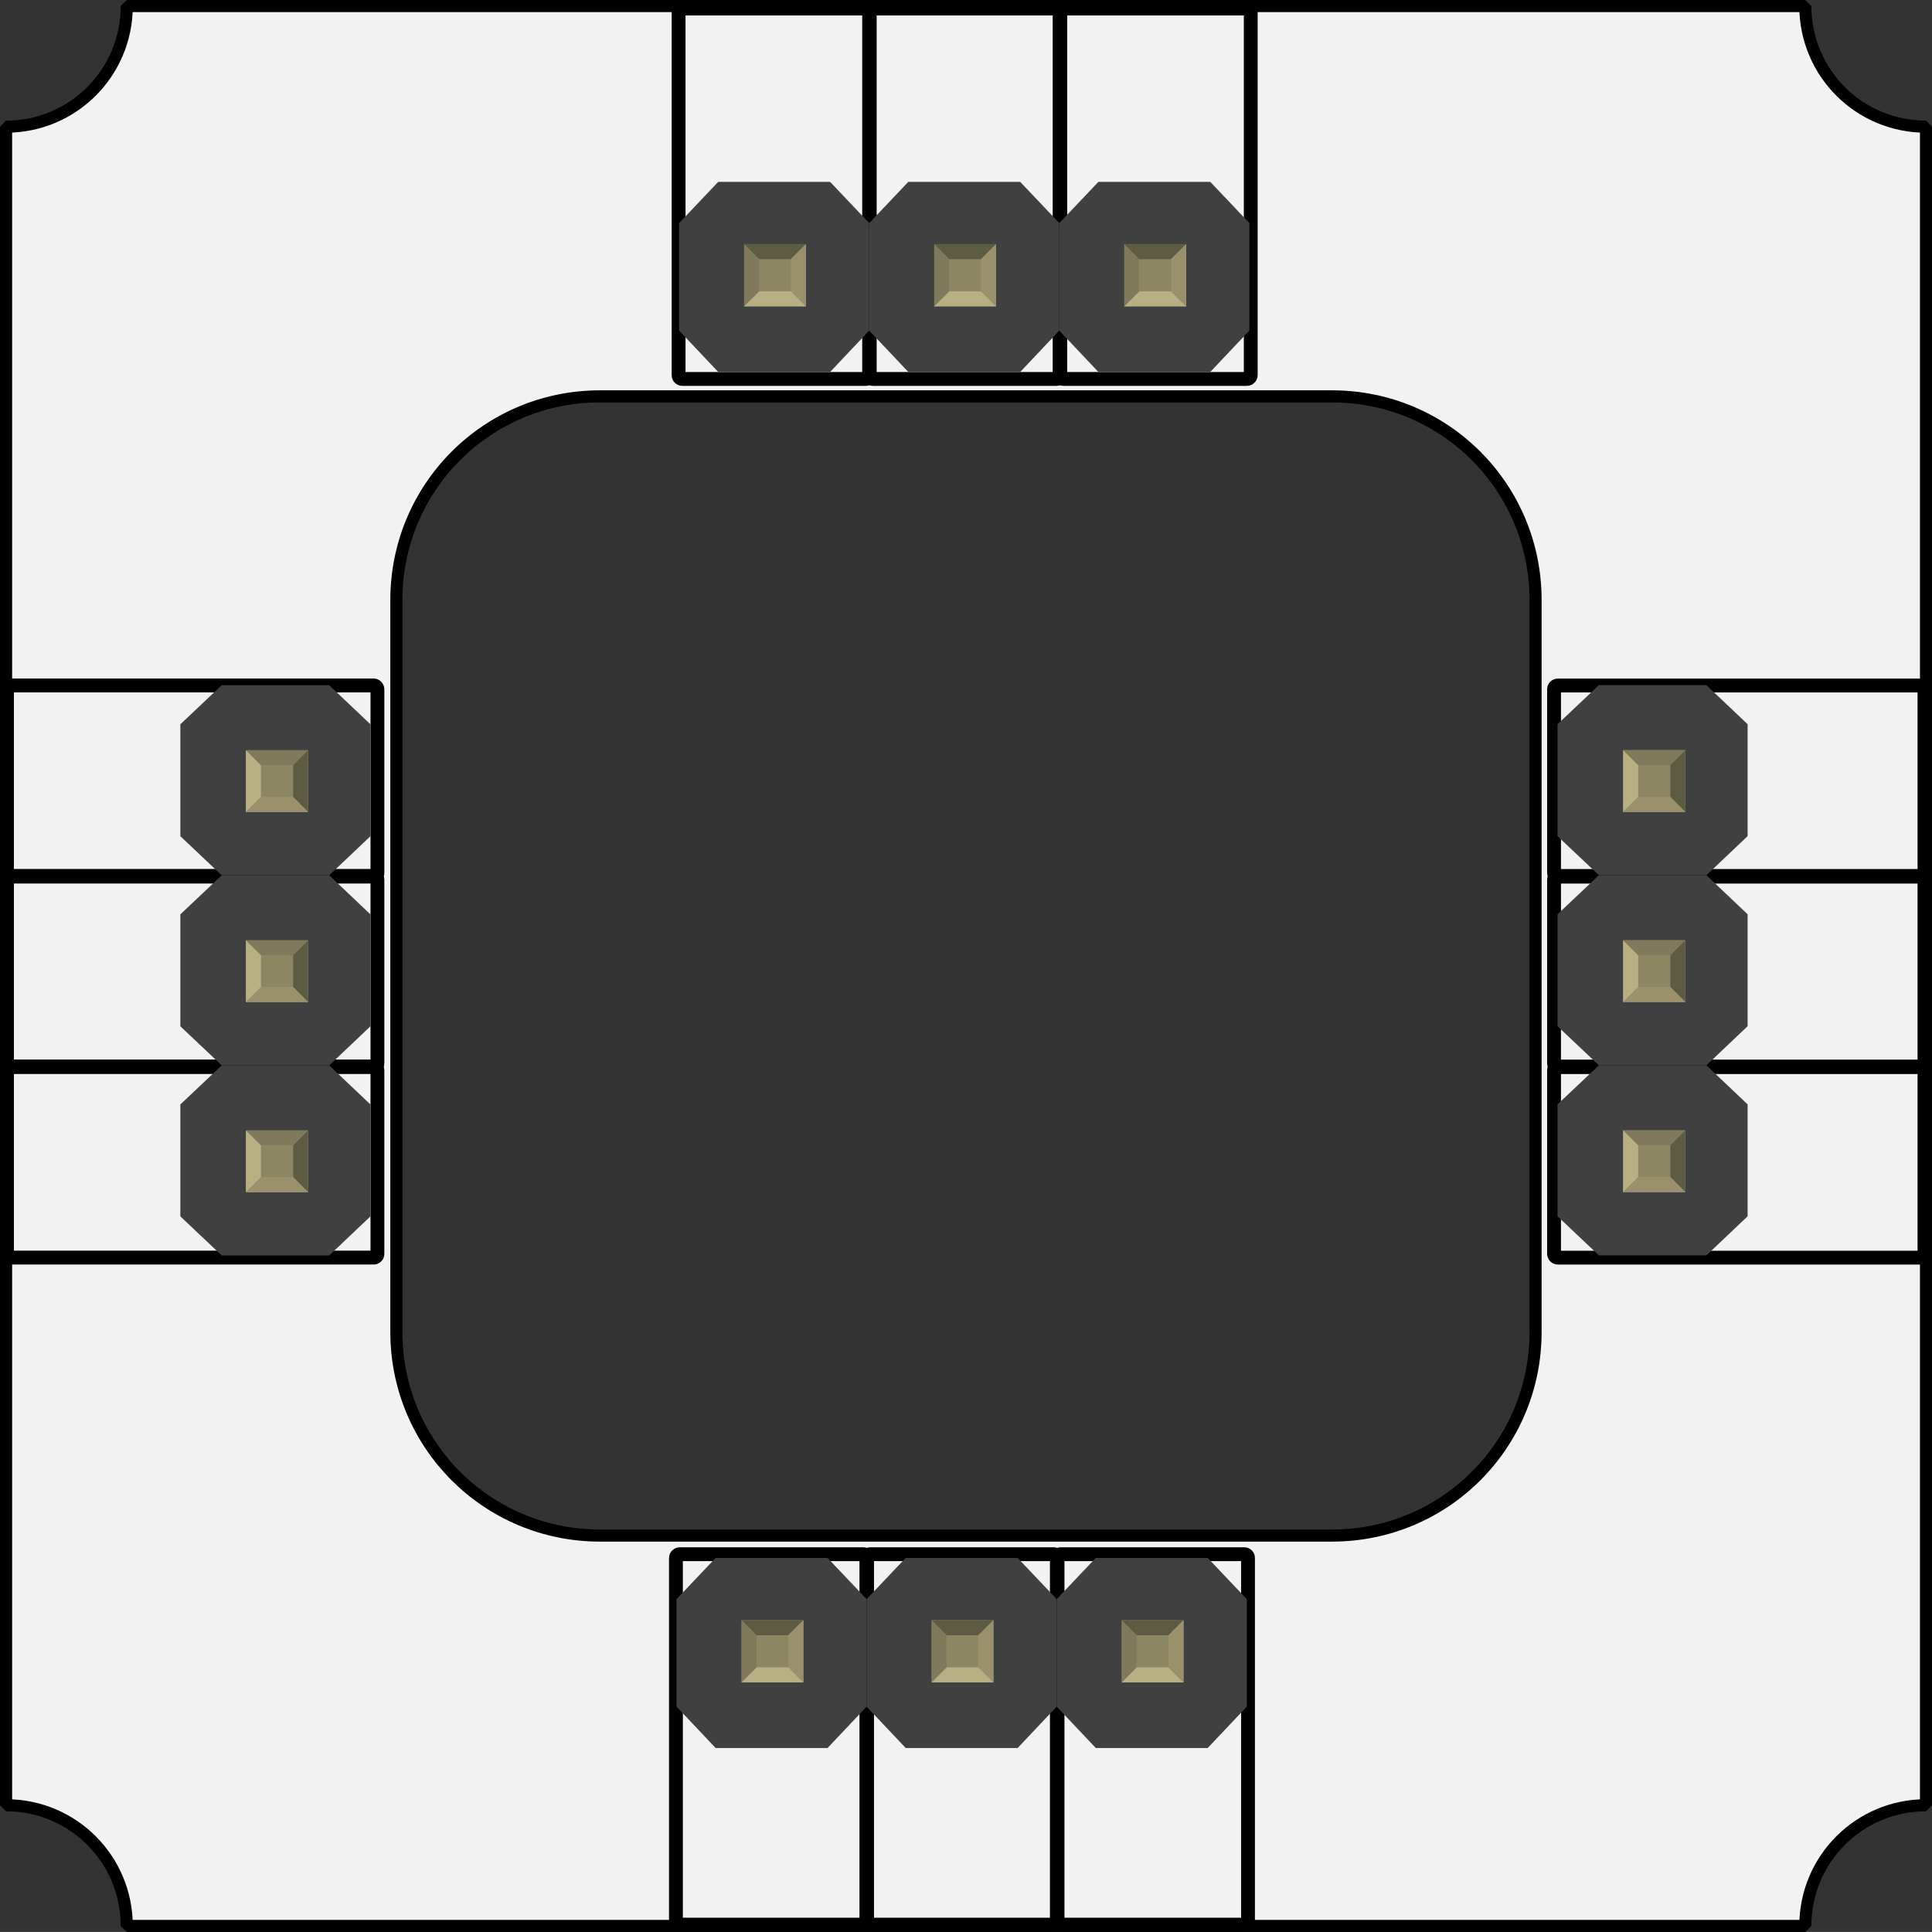 <?xml version="1.0" encoding="UTF-8" standalone="no"?>
<!-- Created with Inkscape (http://www.inkscape.org/) -->

<svg
   xmlns:dc="http://purl.org/dc/elements/1.1/"
   xmlns:cc="http://creativecommons.org/ns#"
   xmlns:rdf="http://www.w3.org/1999/02/22-rdf-syntax-ns#"
   xmlns:svg="http://www.w3.org/2000/svg"
   xmlns="http://www.w3.org/2000/svg"
   xmlns:sodipodi="http://sodipodi.sourceforge.net/DTD/sodipodi-0.dtd"
   xmlns:inkscape="http://www.inkscape.org/namespaces/inkscape"
   width="25.41mm"
   height="25.409mm"
   viewBox="0 0 25.41 25.409"
   version="1.1"
   id="svg21898"
   inkscape:version="0.92.1 r15371"
   sodipodi:docname="troyka-pin-up.svg">
  <rect x="0" y="0" width="25.41" height="25.409" fill="#333333" stroke="none"/>
  <defs
     id="defs21892" />
  <sodipodi:namedview
     id="base"
     pagecolor="#ffffff"
     bordercolor="#666666"
     borderopacity="1.0"
     inkscape:pageopacity="0.0"
     inkscape:pageshadow="2"
     inkscape:zoom="1.979899"
     inkscape:cx="276.03723"
     inkscape:cy="-72.170223"
     inkscape:document-units="mm"
     inkscape:current-layer="layer1"
     showgrid="false"
     fit-margin-top="0"
     fit-margin-left="0"
     fit-margin-right="0"
     fit-margin-bottom="0"
     inkscape:window-width="1920"
     inkscape:window-height="1017"
     inkscape:window-x="-8"
     inkscape:window-y="-8"
     inkscape:window-maximized="1" />
  <g
     inkscape:label="Layer 1"
     inkscape:groupmode="layer"
     id="layer1"
     transform="translate(535.068,141.306)">
    <g
       id="g22831">
      <path
         id="rect3082-5"
         d="m -533.401,-141.226 c 0,0.878 -0.709,1.586 -1.587,1.586 v 22.077 c 0.878,0 1.587,0.708 1.587,1.587 h 22.077 c 0,-0.878 0.709,-1.587 1.587,-1.587 v -22.077 c -0.878,0 -1.587,-0.708 -1.587,-1.586 z m 6.225,5.133 h 9.626 c 1.484,0 2.678,1.195 2.678,2.679 v 9.626 c 0,1.484 -1.194,2.678 -2.678,2.678 h -9.626 c -1.484,0 -2.679,-1.194 -2.679,-2.678 v -9.626 c 0,-1.484 1.195,-2.679 2.679,-2.679 z"
         style="display:inline;fill:#f2f2f2;fill-opacity:1;fill-rule:nonzero;stroke:#000000;stroke-width:0.159;stroke-miterlimit:0;stroke-dasharray:none;stroke-opacity:1"
         inkscape:connector-curvature="0" />
      <g
         transform="translate(1982.565,1169.966)"
         id="g21493">
        <rect
           style="font-style:normal;font-weight:normal;font-size:105.247px;line-height:100%;font-family:Sans;text-align:start;letter-spacing:0px;word-spacing:0px;text-anchor:start;display:inline;fill:none;stroke:#000000;stroke-width:0.182;stroke-miterlimit:4;stroke-dasharray:none;stroke-opacity:1"
           id="rect6749-7"
           width="4.872"
           height="2.514"
           x="1285.959"
           y="-2508.743"
           rx="0.049"
           transform="rotate(-90)"
           ry="0.049" />
        <rect
           style="font-style:normal;font-weight:normal;font-size:105.247px;line-height:100%;font-family:Sans;text-align:start;letter-spacing:0px;word-spacing:0px;text-anchor:start;display:inline;fill:none;stroke:#000000;stroke-width:0.182;stroke-miterlimit:4;stroke-dasharray:none;stroke-opacity:1"
           id="rect6749-9-4"
           width="4.872"
           height="2.514"
           x="1285.959"
           y="-2506.238"
           rx="0.049"
           transform="rotate(-90)"
           ry="0.049" />
        <rect
           style="font-style:normal;font-weight:normal;font-size:105.247px;line-height:100%;font-family:Sans;text-align:start;letter-spacing:0px;word-spacing:0px;text-anchor:start;display:inline;fill:none;stroke:#000000;stroke-width:0.182;stroke-miterlimit:4;stroke-dasharray:none;stroke-opacity:1"
           id="rect6749-9-3-9"
           width="4.872"
           height="2.514"
           x="1285.959"
           y="-2503.733"
           rx="0.049"
           transform="rotate(-90)"
           ry="0.049" />
      </g>
      <rect
         ry="0.049"
         transform="rotate(90)"
         rx="0.049"
         y="518.618"
         x="-141.194"
         height="2.514"
         width="4.872"
         id="rect6749-8-1"
         style="font-style:normal;font-weight:normal;font-size:105.247px;line-height:100%;font-family:Sans;text-align:start;letter-spacing:0px;word-spacing:0px;text-anchor:start;display:inline;fill:none;stroke:#000000;stroke-width:0.182;stroke-miterlimit:4;stroke-dasharray:none;stroke-opacity:1" />
      <rect
         ry="0.049"
         transform="rotate(90)"
         rx="0.049"
         y="521.123"
         x="-141.194"
         height="2.514"
         width="4.872"
         id="rect6749-9-8-3"
         style="font-style:normal;font-weight:normal;font-size:105.247px;line-height:100%;font-family:Sans;text-align:start;letter-spacing:0px;word-spacing:0px;text-anchor:start;display:inline;fill:none;stroke:#000000;stroke-width:0.182;stroke-miterlimit:4;stroke-dasharray:none;stroke-opacity:1" />
      <rect
         ry="0.049"
         transform="rotate(90)"
         rx="0.049"
         y="523.629"
         x="-141.194"
         height="2.514"
         width="4.872"
         id="rect6749-9-3-2-1"
         style="font-style:normal;font-weight:normal;font-size:105.247px;line-height:100%;font-family:Sans;text-align:start;letter-spacing:0px;word-spacing:0px;text-anchor:start;display:inline;fill:none;stroke:#000000;stroke-width:0.182;stroke-miterlimit:4;stroke-dasharray:none;stroke-opacity:1" />
      <g
         transform="rotate(180,-245.21,-40.305)"
         id="g17935">
        <g
           id="g17897"
           transform="translate(5,-0.044)">
          <path
             style="fill:#404040;stroke:none;stroke-width:0.01;stroke-miterlimit:4;stroke-dasharray:none;stroke-opacity:1"
             d="M 25.101,37.75 H 23.764 L 23.25,38.294 v 1.414 l 0.514,0.542 h 1.472 L 25.75,39.708 v -1.414 l -0.514,-0.544 z"
             id="path17881"
             inkscape:connector-curvature="0"
             sodipodi:nodetypes="cccccccccc" />
          <g
             transform="rotate(90,-297.814,214.864)"
             id="g17895">
            <rect
               transform="scale(-1)"
               style="fill:#8d8c8c;stroke-width:0.094"
               height="0.813"
               width="0.819"
               y="107.031"
               x="473.247"
               id="rect17883" />
            <rect
               transform="scale(-1)"
               style="fill:#8c8663;stroke-width:0.094"
               height="0.419"
               width="0.423"
               y="107.229"
               x="473.444"
               id="rect17885" />
            <polygon
               transform="matrix(-0.356,0,0,-0.354,-472.371,-103.615)"
               style="fill:#b8af82;stroke-width:0.94"
               points="4.759,11.951 4.759,9.653 4.203,10.212 4.203,11.393 "
               id="polygon17887" />
            <polygon
               transform="matrix(-0.356,0,0,-0.354,-472.371,-103.615)"
               style="fill:#80795b;stroke-width:0.94"
               points="2.462,11.951 3.016,11.393 4.203,11.393 4.759,11.951 "
               id="polygon17889" />
            <polygon
               transform="matrix(-0.356,0,0,-0.354,-472.371,-103.615)"
               style="fill:#5e5b43;stroke-width:0.94"
               points="2.462,9.653 3.016,10.212 3.016,11.393 2.462,11.951 "
               id="polygon17891" />
            <polygon
               transform="matrix(-0.356,0,0,-0.354,-472.371,-103.615)"
               style="fill:#9a916c;stroke-width:0.94"
               points="2.462,9.653 4.759,9.653 4.203,10.212 3.016,10.212 "
               id="polygon17893" />
          </g>
        </g>
        <g
           transform="translate(7.5,-0.044)"
           id="g17915">
          <path
             sodipodi:nodetypes="cccccccccc"
             inkscape:connector-curvature="0"
             id="path17899"
             d="M 25.101,37.75 H 23.764 L 23.25,38.294 v 1.414 l 0.514,0.542 h 1.472 L 25.75,39.708 v -1.414 l -0.514,-0.544 z"
             style="fill:#404040;stroke:none;stroke-width:0.01;stroke-miterlimit:4;stroke-dasharray:none;stroke-opacity:1" />
          <g
             id="g17913"
             transform="rotate(90,-297.814,214.864)">
            <rect
               id="rect17901"
               x="473.247"
               y="107.031"
               width="0.819"
               height="0.813"
               style="fill:#8d8c8c;stroke-width:0.094"
               transform="scale(-1)" />
            <rect
               id="rect17903"
               x="473.444"
               y="107.229"
               width="0.423"
               height="0.419"
               style="fill:#8c8663;stroke-width:0.094"
               transform="scale(-1)" />
            <polygon
               id="polygon17905"
               points="4.203,10.212 4.203,11.393 4.759,11.951 4.759,9.653 "
               style="fill:#b8af82;stroke-width:0.94"
               transform="matrix(-0.356,0,0,-0.354,-472.371,-103.615)" />
            <polygon
               id="polygon17907"
               points="4.203,11.393 4.759,11.951 2.462,11.951 3.016,11.393 "
               style="fill:#80795b;stroke-width:0.94"
               transform="matrix(-0.356,0,0,-0.354,-472.371,-103.615)" />
            <polygon
               id="polygon17909"
               points="3.016,11.393 2.462,11.951 2.462,9.653 3.016,10.212 "
               style="fill:#5e5b43;stroke-width:0.94"
               transform="matrix(-0.356,0,0,-0.354,-472.371,-103.615)" />
            <polygon
               id="polygon17911"
               points="4.203,10.212 3.016,10.212 2.462,9.653 4.759,9.653 "
               style="fill:#9a916c;stroke-width:0.94"
               transform="matrix(-0.356,0,0,-0.354,-472.371,-103.615)" />
          </g>
        </g>
        <g
           id="g17933"
           transform="translate(10,-0.044)">
          <path
             style="fill:#404040;stroke:none;stroke-width:0.01;stroke-miterlimit:4;stroke-dasharray:none;stroke-opacity:1"
             d="M 25.101,37.75 H 23.764 L 23.25,38.294 v 1.414 l 0.514,0.542 h 1.472 L 25.75,39.708 v -1.414 l -0.514,-0.544 z"
             id="path17917"
             inkscape:connector-curvature="0"
             sodipodi:nodetypes="cccccccccc" />
          <g
             transform="rotate(90,-297.814,214.864)"
             id="g17931">
            <rect
               transform="scale(-1)"
               style="fill:#8d8c8c;stroke-width:0.094"
               height="0.813"
               width="0.819"
               y="107.031"
               x="473.247"
               id="rect17919" />
            <rect
               transform="scale(-1)"
               style="fill:#8c8663;stroke-width:0.094"
               height="0.419"
               width="0.423"
               y="107.229"
               x="473.444"
               id="rect17921" />
            <polygon
               transform="matrix(-0.356,0,0,-0.354,-472.371,-103.615)"
               style="fill:#b8af82;stroke-width:0.94"
               points="4.759,11.951 4.759,9.653 4.203,10.212 4.203,11.393 "
               id="polygon17923" />
            <polygon
               transform="matrix(-0.356,0,0,-0.354,-472.371,-103.615)"
               style="fill:#80795b;stroke-width:0.94"
               points="2.462,11.951 3.016,11.393 4.203,11.393 4.759,11.951 "
               id="polygon17925" />
            <polygon
               transform="matrix(-0.356,0,0,-0.354,-472.371,-103.615)"
               style="fill:#5e5b43;stroke-width:0.94"
               points="2.462,9.653 3.016,10.212 3.016,11.393 2.462,11.951 "
               id="polygon17927" />
            <polygon
               transform="matrix(-0.356,0,0,-0.354,-472.371,-103.615)"
               style="fill:#9a916c;stroke-width:0.94"
               points="2.462,9.653 4.759,9.653 4.203,10.212 3.016,10.212 "
               id="polygon17929" />
          </g>
        </g>
      </g>
      <g
         transform="rotate(90,-2116.409,279.8)"
         id="g21464">
        <rect
           style="font-style:normal;font-weight:normal;font-size:105.247px;line-height:100%;font-family:Sans;text-align:start;letter-spacing:0px;word-spacing:0px;text-anchor:start;display:inline;fill:none;stroke:#000000;stroke-width:0.182;stroke-miterlimit:4;stroke-dasharray:none;stroke-opacity:1"
           id="rect6749-8-1-3"
           width="4.872"
           height="2.514"
           x="-1306.505"
           y="2520.975"
           rx="0.049"
           transform="rotate(90)"
           ry="0.049" />
        <rect
           style="font-style:normal;font-weight:normal;font-size:105.247px;line-height:100%;font-family:Sans;text-align:start;letter-spacing:0px;word-spacing:0px;text-anchor:start;display:inline;fill:none;stroke:#000000;stroke-width:0.182;stroke-miterlimit:4;stroke-dasharray:none;stroke-opacity:1"
           id="rect6749-9-8-3-4"
           width="4.872"
           height="2.514"
           x="-1306.505"
           y="2523.481"
           rx="0.049"
           transform="rotate(90)"
           ry="0.049" />
        <rect
           style="font-style:normal;font-weight:normal;font-size:105.247px;line-height:100%;font-family:Sans;text-align:start;letter-spacing:0px;word-spacing:0px;text-anchor:start;display:inline;fill:none;stroke:#000000;stroke-width:0.182;stroke-miterlimit:4;stroke-dasharray:none;stroke-opacity:1"
           id="rect6749-9-3-2-1-9"
           width="4.872"
           height="2.514"
           x="-1306.505"
           y="2525.986"
           rx="0.049"
           transform="rotate(90)"
           ry="0.049" />
      </g>
      <g
         transform="rotate(90,-2106.236,289.974)"
         id="g21464-8">
        <rect
           style="font-style:normal;font-weight:normal;font-size:105.247px;line-height:100%;font-family:Sans;text-align:start;letter-spacing:0px;word-spacing:0px;text-anchor:start;display:inline;fill:none;stroke:#000000;stroke-width:0.182;stroke-miterlimit:4;stroke-dasharray:none;stroke-opacity:1"
           id="rect6749-8-1-3-2"
           width="4.872"
           height="2.514"
           x="-1306.505"
           y="2520.975"
           rx="0.049"
           transform="rotate(90)"
           ry="0.049" />
        <rect
           style="font-style:normal;font-weight:normal;font-size:105.247px;line-height:100%;font-family:Sans;text-align:start;letter-spacing:0px;word-spacing:0px;text-anchor:start;display:inline;fill:none;stroke:#000000;stroke-width:0.182;stroke-miterlimit:4;stroke-dasharray:none;stroke-opacity:1"
           id="rect6749-9-8-3-4-3"
           width="4.872"
           height="2.514"
           x="-1306.505"
           y="2523.481"
           rx="0.049"
           transform="rotate(90)"
           ry="0.049" />
        <rect
           style="font-style:normal;font-weight:normal;font-size:105.247px;line-height:100%;font-family:Sans;text-align:start;letter-spacing:0px;word-spacing:0px;text-anchor:start;display:inline;fill:none;stroke:#000000;stroke-width:0.182;stroke-miterlimit:4;stroke-dasharray:none;stroke-opacity:1"
           id="rect6749-9-3-2-1-9-5"
           width="4.872"
           height="2.514"
           x="-1306.505"
           y="2525.986"
           rx="0.049"
           transform="rotate(90)"
           ry="0.049" />
      </g>
      <g
         transform="rotate(-90,-324.417,227.872)"
         id="g17935-5-6">
        <g
           id="g17897-9-7"
           transform="translate(5,-0.044)">
          <path
             style="fill:#404040;stroke:none;stroke-width:0.01;stroke-miterlimit:4;stroke-dasharray:none;stroke-opacity:1"
             d="M 25.101,37.75 H 23.764 L 23.25,38.294 v 1.414 l 0.514,0.542 h 1.472 L 25.75,39.708 v -1.414 l -0.514,-0.544 z"
             id="path17881-1-9"
             inkscape:connector-curvature="0"
             sodipodi:nodetypes="cccccccccc" />
          <g
             transform="rotate(90,-297.814,214.864)"
             id="g17895-6-8">
            <rect
               transform="scale(-1)"
               style="fill:#8d8c8c;stroke-width:0.094"
               height="0.813"
               width="0.819"
               y="107.031"
               x="473.247"
               id="rect17883-1-3" />
            <rect
               transform="scale(-1)"
               style="fill:#8c8663;stroke-width:0.094"
               height="0.419"
               width="0.423"
               y="107.229"
               x="473.444"
               id="rect17885-5-3" />
            <polygon
               transform="matrix(-0.356,0,0,-0.354,-472.371,-103.615)"
               style="fill:#b8af82;stroke-width:0.94"
               points="4.759,11.951 4.759,9.653 4.203,10.212 4.203,11.393 "
               id="polygon17887-82-2" />
            <polygon
               transform="matrix(-0.356,0,0,-0.354,-472.371,-103.615)"
               style="fill:#80795b;stroke-width:0.94"
               points="2.462,11.951 3.016,11.393 4.203,11.393 4.759,11.951 "
               id="polygon17889-9-3" />
            <polygon
               transform="matrix(-0.356,0,0,-0.354,-472.371,-103.615)"
               style="fill:#5e5b43;stroke-width:0.94"
               points="2.462,9.653 3.016,10.212 3.016,11.393 2.462,11.951 "
               id="polygon17891-8-3" />
            <polygon
               transform="matrix(-0.356,0,0,-0.354,-472.371,-103.615)"
               style="fill:#9a916c;stroke-width:0.94"
               points="2.462,9.653 4.759,9.653 4.203,10.212 3.016,10.212 "
               id="polygon17893-8-1" />
          </g>
        </g>
        <g
           transform="translate(7.5,-0.044)"
           id="g17915-5-3">
          <path
             sodipodi:nodetypes="cccccccccc"
             inkscape:connector-curvature="0"
             id="path17899-4-8"
             d="M 25.101,37.75 H 23.764 L 23.25,38.294 v 1.414 l 0.514,0.542 h 1.472 L 25.75,39.708 v -1.414 l -0.514,-0.544 z"
             style="fill:#404040;stroke:none;stroke-width:0.01;stroke-miterlimit:4;stroke-dasharray:none;stroke-opacity:1" />
          <g
             id="g17913-2-6"
             transform="rotate(90,-297.814,214.864)">
            <rect
               id="rect17901-5-8"
               x="473.247"
               y="107.031"
               width="0.819"
               height="0.813"
               style="fill:#8d8c8c;stroke-width:0.094"
               transform="scale(-1)" />
            <rect
               id="rect17903-9-1"
               x="473.444"
               y="107.229"
               width="0.423"
               height="0.419"
               style="fill:#8c8663;stroke-width:0.094"
               transform="scale(-1)" />
            <polygon
               id="polygon17905-7-6"
               points="4.203,10.212 4.203,11.393 4.759,11.951 4.759,9.653 "
               style="fill:#b8af82;stroke-width:0.94"
               transform="matrix(-0.356,0,0,-0.354,-472.371,-103.615)" />
            <polygon
               id="polygon17907-5-9"
               points="4.203,11.393 4.759,11.951 2.462,11.951 3.016,11.393 "
               style="fill:#80795b;stroke-width:0.94"
               transform="matrix(-0.356,0,0,-0.354,-472.371,-103.615)" />
            <polygon
               id="polygon17909-9-4"
               points="3.016,11.393 2.462,11.951 2.462,9.653 3.016,10.212 "
               style="fill:#5e5b43;stroke-width:0.94"
               transform="matrix(-0.356,0,0,-0.354,-472.371,-103.615)" />
            <polygon
               id="polygon17911-5-4"
               points="4.203,10.212 3.016,10.212 2.462,9.653 4.759,9.653 "
               style="fill:#9a916c;stroke-width:0.94"
               transform="matrix(-0.356,0,0,-0.354,-472.371,-103.615)" />
          </g>
        </g>
        <g
           id="g17933-49-0"
           transform="translate(10,-0.044)">
          <path
             style="fill:#404040;stroke:none;stroke-width:0.01;stroke-miterlimit:4;stroke-dasharray:none;stroke-opacity:1"
             d="M 25.101,37.75 H 23.764 L 23.25,38.294 v 1.414 l 0.514,0.542 h 1.472 L 25.75,39.708 v -1.414 l -0.514,-0.544 z"
             id="path17917-5-5"
             inkscape:connector-curvature="0"
             sodipodi:nodetypes="cccccccccc" />
          <g
             transform="rotate(90,-297.814,214.864)"
             id="g17931-1-0">
            <rect
               transform="scale(-1)"
               style="fill:#8d8c8c;stroke-width:0.094"
               height="0.813"
               width="0.819"
               y="107.031"
               x="473.247"
               id="rect17919-8-4" />
            <rect
               transform="scale(-1)"
               style="fill:#8c8663;stroke-width:0.094"
               height="0.419"
               width="0.423"
               y="107.229"
               x="473.444"
               id="rect17921-7-2" />
            <polygon
               transform="matrix(-0.356,0,0,-0.354,-472.371,-103.615)"
               style="fill:#b8af82;stroke-width:0.94"
               points="4.759,11.951 4.759,9.653 4.203,10.212 4.203,11.393 "
               id="polygon17923-5-2" />
            <polygon
               transform="matrix(-0.356,0,0,-0.354,-472.371,-103.615)"
               style="fill:#80795b;stroke-width:0.94"
               points="2.462,11.951 3.016,11.393 4.203,11.393 4.759,11.951 "
               id="polygon17925-62-6" />
            <polygon
               transform="matrix(-0.356,0,0,-0.354,-472.371,-103.615)"
               style="fill:#5e5b43;stroke-width:0.94"
               points="2.462,9.653 3.016,10.212 3.016,11.393 2.462,11.951 "
               id="polygon17927-4-0" />
            <polygon
               transform="matrix(-0.356,0,0,-0.354,-472.371,-103.615)"
               style="fill:#9a916c;stroke-width:0.94"
               points="2.462,9.653 4.759,9.653 4.203,10.212 3.016,10.212 "
               id="polygon17929-5-0" />
          </g>
        </g>
      </g>
      <g
         transform="rotate(-90,-333.473,236.929)"
         id="g17935-5">
        <g
           id="g17897-9"
           transform="translate(5,-0.044)">
          <path
             style="fill:#404040;stroke:none;stroke-width:0.01;stroke-miterlimit:4;stroke-dasharray:none;stroke-opacity:1"
             d="M 25.101,37.75 H 23.764 L 23.25,38.294 v 1.414 l 0.514,0.542 h 1.472 L 25.75,39.708 v -1.414 l -0.514,-0.544 z"
             id="path17881-1"
             inkscape:connector-curvature="0"
             sodipodi:nodetypes="cccccccccc" />
          <g
             transform="rotate(90,-297.814,214.864)"
             id="g17895-6">
            <rect
               transform="scale(-1)"
               style="fill:#8d8c8c;stroke-width:0.094"
               height="0.813"
               width="0.819"
               y="107.031"
               x="473.247"
               id="rect17883-1" />
            <rect
               transform="scale(-1)"
               style="fill:#8c8663;stroke-width:0.094"
               height="0.419"
               width="0.423"
               y="107.229"
               x="473.444"
               id="rect17885-5" />
            <polygon
               transform="matrix(-0.356,0,0,-0.354,-472.371,-103.615)"
               style="fill:#b8af82;stroke-width:0.94"
               points="4.203,10.212 4.203,11.393 4.759,11.951 4.759,9.653 "
               id="polygon17887-82" />
            <polygon
               transform="matrix(-0.356,0,0,-0.354,-472.371,-103.615)"
               style="fill:#80795b;stroke-width:0.94"
               points="4.203,11.393 4.759,11.951 2.462,11.951 3.016,11.393 "
               id="polygon17889-9" />
            <polygon
               transform="matrix(-0.356,0,0,-0.354,-472.371,-103.615)"
               style="fill:#5e5b43;stroke-width:0.94"
               points="3.016,11.393 2.462,11.951 2.462,9.653 3.016,10.212 "
               id="polygon17891-8" />
            <polygon
               transform="matrix(-0.356,0,0,-0.354,-472.371,-103.615)"
               style="fill:#9a916c;stroke-width:0.94"
               points="4.203,10.212 3.016,10.212 2.462,9.653 4.759,9.653 "
               id="polygon17893-8" />
          </g>
        </g>
        <g
           transform="translate(7.5,-0.044)"
           id="g17915-5">
          <path
             sodipodi:nodetypes="cccccccccc"
             inkscape:connector-curvature="0"
             id="path17899-4"
             d="M 25.101,37.75 H 23.764 L 23.25,38.294 v 1.414 l 0.514,0.542 h 1.472 L 25.75,39.708 v -1.414 l -0.514,-0.544 z"
             style="fill:#404040;stroke:none;stroke-width:0.01;stroke-miterlimit:4;stroke-dasharray:none;stroke-opacity:1" />
          <g
             id="g17913-2"
             transform="rotate(90,-297.814,214.864)">
            <rect
               id="rect17901-5"
               x="473.247"
               y="107.031"
               width="0.819"
               height="0.813"
               style="fill:#8d8c8c;stroke-width:0.094"
               transform="scale(-1)" />
            <rect
               id="rect17903-9"
               x="473.444"
               y="107.229"
               width="0.423"
               height="0.419"
               style="fill:#8c8663;stroke-width:0.094"
               transform="scale(-1)" />
            <polygon
               id="polygon17905-7"
               points="4.759,11.951 4.759,9.653 4.203,10.212 4.203,11.393 "
               style="fill:#b8af82;stroke-width:0.94"
               transform="matrix(-0.356,0,0,-0.354,-472.371,-103.615)" />
            <polygon
               id="polygon17907-5"
               points="2.462,11.951 3.016,11.393 4.203,11.393 4.759,11.951 "
               style="fill:#80795b;stroke-width:0.94"
               transform="matrix(-0.356,0,0,-0.354,-472.371,-103.615)" />
            <polygon
               id="polygon17909-9"
               points="2.462,9.653 3.016,10.212 3.016,11.393 2.462,11.951 "
               style="fill:#5e5b43;stroke-width:0.94"
               transform="matrix(-0.356,0,0,-0.354,-472.371,-103.615)" />
            <polygon
               id="polygon17911-5"
               points="2.462,9.653 4.759,9.653 4.203,10.212 3.016,10.212 "
               style="fill:#9a916c;stroke-width:0.94"
               transform="matrix(-0.356,0,0,-0.354,-472.371,-103.615)" />
          </g>
        </g>
        <g
           id="g17933-49"
           transform="translate(10,-0.044)">
          <path
             style="fill:#404040;stroke:none;stroke-width:0.01;stroke-miterlimit:4;stroke-dasharray:none;stroke-opacity:1"
             d="M 25.101,37.75 H 23.764 L 23.25,38.294 v 1.414 l 0.514,0.542 h 1.472 L 25.75,39.708 v -1.414 l -0.514,-0.544 z"
             id="path17917-5"
             inkscape:connector-curvature="0"
             sodipodi:nodetypes="cccccccccc" />
          <g
             transform="rotate(90,-297.814,214.864)"
             id="g17931-1">
            <rect
               transform="scale(-1)"
               style="fill:#8d8c8c;stroke-width:0.094"
               height="0.813"
               width="0.819"
               y="107.031"
               x="473.247"
               id="rect17919-8" />
            <rect
               transform="scale(-1)"
               style="fill:#8c8663;stroke-width:0.094"
               height="0.419"
               width="0.423"
               y="107.229"
               x="473.444"
               id="rect17921-7" />
            <polygon
               transform="matrix(-0.356,0,0,-0.354,-472.371,-103.615)"
               style="fill:#b8af82;stroke-width:0.94"
               points="4.203,10.212 4.203,11.393 4.759,11.951 4.759,9.653 "
               id="polygon17923-5" />
            <polygon
               transform="matrix(-0.356,0,0,-0.354,-472.371,-103.615)"
               style="fill:#80795b;stroke-width:0.94"
               points="4.203,11.393 4.759,11.951 2.462,11.951 3.016,11.393 "
               id="polygon17925-62" />
            <polygon
               transform="matrix(-0.356,0,0,-0.354,-472.371,-103.615)"
               style="fill:#5e5b43;stroke-width:0.94"
               points="3.016,11.393 2.462,11.951 2.462,9.653 3.016,10.212 "
               id="polygon17927-4" />
            <polygon
               transform="matrix(-0.356,0,0,-0.354,-472.371,-103.615)"
               style="fill:#9a916c;stroke-width:0.94"
               points="4.203,10.212 3.016,10.212 2.462,9.653 4.759,9.653 "
               id="polygon17929-5" />
          </g>
        </g>
      </g>
      <g
         transform="rotate(180,-245.193,-49.354)"
         id="g17935-7">
        <g
           id="g17897-3"
           transform="translate(5,-0.044)">
          <path
             style="fill:#404040;stroke:none;stroke-width:0.01;stroke-miterlimit:4;stroke-dasharray:none;stroke-opacity:1"
             d="M 25.101,37.75 H 23.764 L 23.25,38.294 v 1.414 l 0.514,0.542 h 1.472 L 25.75,39.708 v -1.414 l -0.514,-0.544 z"
             id="path17881-2"
             inkscape:connector-curvature="0"
             sodipodi:nodetypes="cccccccccc" />
          <g
             transform="rotate(90,-297.814,214.864)"
             id="g17895-7">
            <rect
               transform="scale(-1)"
               style="fill:#8d8c8c;stroke-width:0.094"
               height="0.813"
               width="0.819"
               y="107.031"
               x="473.247"
               id="rect17883-3" />
            <rect
               transform="scale(-1)"
               style="fill:#8c8663;stroke-width:0.094"
               height="0.419"
               width="0.423"
               y="107.229"
               x="473.444"
               id="rect17885-1" />
            <polygon
               transform="matrix(-0.356,0,0,-0.354,-472.371,-103.615)"
               style="fill:#b8af82;stroke-width:0.94"
               points="4.759,9.653 4.203,10.212 4.203,11.393 4.759,11.951 "
               id="polygon17887-8" />
            <polygon
               transform="matrix(-0.356,0,0,-0.354,-472.371,-103.615)"
               style="fill:#80795b;stroke-width:0.94"
               points="3.016,11.393 4.203,11.393 4.759,11.951 2.462,11.951 "
               id="polygon17889-5" />
            <polygon
               transform="matrix(-0.356,0,0,-0.354,-472.371,-103.615)"
               style="fill:#5e5b43;stroke-width:0.94"
               points="3.016,10.212 3.016,11.393 2.462,11.951 2.462,9.653 "
               id="polygon17891-4" />
            <polygon
               transform="matrix(-0.356,0,0,-0.354,-472.371,-103.615)"
               style="fill:#9a916c;stroke-width:0.94"
               points="4.759,9.653 4.203,10.212 3.016,10.212 2.462,9.653 "
               id="polygon17893-3" />
          </g>
        </g>
        <g
           transform="translate(7.5,-0.044)"
           id="g17915-2">
          <path
             sodipodi:nodetypes="cccccccccc"
             inkscape:connector-curvature="0"
             id="path17899-7"
             d="M 25.101,37.75 H 23.764 L 23.25,38.294 v 1.414 l 0.514,0.542 h 1.472 L 25.75,39.708 v -1.414 l -0.514,-0.544 z"
             style="fill:#404040;stroke:none;stroke-width:0.01;stroke-miterlimit:4;stroke-dasharray:none;stroke-opacity:1" />
          <g
             id="g17913-6"
             transform="rotate(90,-297.814,214.864)">
            <rect
               id="rect17901-1"
               x="473.247"
               y="107.031"
               width="0.819"
               height="0.813"
               style="fill:#8d8c8c;stroke-width:0.094"
               transform="scale(-1)" />
            <rect
               id="rect17903-2"
               x="473.444"
               y="107.229"
               width="0.423"
               height="0.419"
               style="fill:#8c8663;stroke-width:0.094"
               transform="scale(-1)" />
            <polygon
               id="polygon17905-2"
               points="4.203,11.393 4.759,11.951 4.759,9.653 4.203,10.212 "
               style="fill:#b8af82;stroke-width:0.94"
               transform="matrix(-0.356,0,0,-0.354,-472.371,-103.615)" />
            <polygon
               id="polygon17907-0"
               points="4.759,11.951 2.462,11.951 3.016,11.393 4.203,11.393 "
               style="fill:#80795b;stroke-width:0.94"
               transform="matrix(-0.356,0,0,-0.354,-472.371,-103.615)" />
            <polygon
               id="polygon17909-4"
               points="2.462,11.951 2.462,9.653 3.016,10.212 3.016,11.393 "
               style="fill:#5e5b43;stroke-width:0.94"
               transform="matrix(-0.356,0,0,-0.354,-472.371,-103.615)" />
            <polygon
               id="polygon17911-1"
               points="3.016,10.212 2.462,9.653 4.759,9.653 4.203,10.212 "
               style="fill:#9a916c;stroke-width:0.94"
               transform="matrix(-0.356,0,0,-0.354,-472.371,-103.615)" />
          </g>
        </g>
        <g
           id="g17933-4"
           transform="translate(10,-0.044)">
          <path
             style="fill:#404040;stroke:none;stroke-width:0.01;stroke-miterlimit:4;stroke-dasharray:none;stroke-opacity:1"
             d="M 25.101,37.75 H 23.764 L 23.25,38.294 v 1.414 l 0.514,0.542 h 1.472 L 25.75,39.708 v -1.414 l -0.514,-0.544 z"
             id="path17917-2"
             inkscape:connector-curvature="0"
             sodipodi:nodetypes="cccccccccc" />
          <g
             transform="rotate(90,-297.814,214.864)"
             id="g17931-0">
            <rect
               transform="scale(-1)"
               style="fill:#8d8c8c;stroke-width:0.094"
               height="0.813"
               width="0.819"
               y="107.031"
               x="473.247"
               id="rect17919-3" />
            <rect
               transform="scale(-1)"
               style="fill:#8c8663;stroke-width:0.094"
               height="0.419"
               width="0.423"
               y="107.229"
               x="473.444"
               id="rect17921-4" />
            <polygon
               transform="matrix(-0.356,0,0,-0.354,-472.371,-103.615)"
               style="fill:#b8af82;stroke-width:0.94"
               points="4.759,9.653 4.203,10.212 4.203,11.393 4.759,11.951 "
               id="polygon17923-3" />
            <polygon
               transform="matrix(-0.356,0,0,-0.354,-472.371,-103.615)"
               style="fill:#80795b;stroke-width:0.94"
               points="3.016,11.393 4.203,11.393 4.759,11.951 2.462,11.951 "
               id="polygon17925-6" />
            <polygon
               transform="matrix(-0.356,0,0,-0.354,-472.371,-103.615)"
               style="fill:#5e5b43;stroke-width:0.94"
               points="3.016,10.212 3.016,11.393 2.462,11.951 2.462,9.653 "
               id="polygon17927-5" />
            <polygon
               transform="matrix(-0.356,0,0,-0.354,-472.371,-103.615)"
               style="fill:#9a916c;stroke-width:0.94"
               points="4.759,9.653 4.203,10.212 3.016,10.212 2.462,9.653 "
               id="polygon17929-8" />
          </g>
        </g>
      </g>
    </g>
  </g>
</svg>
